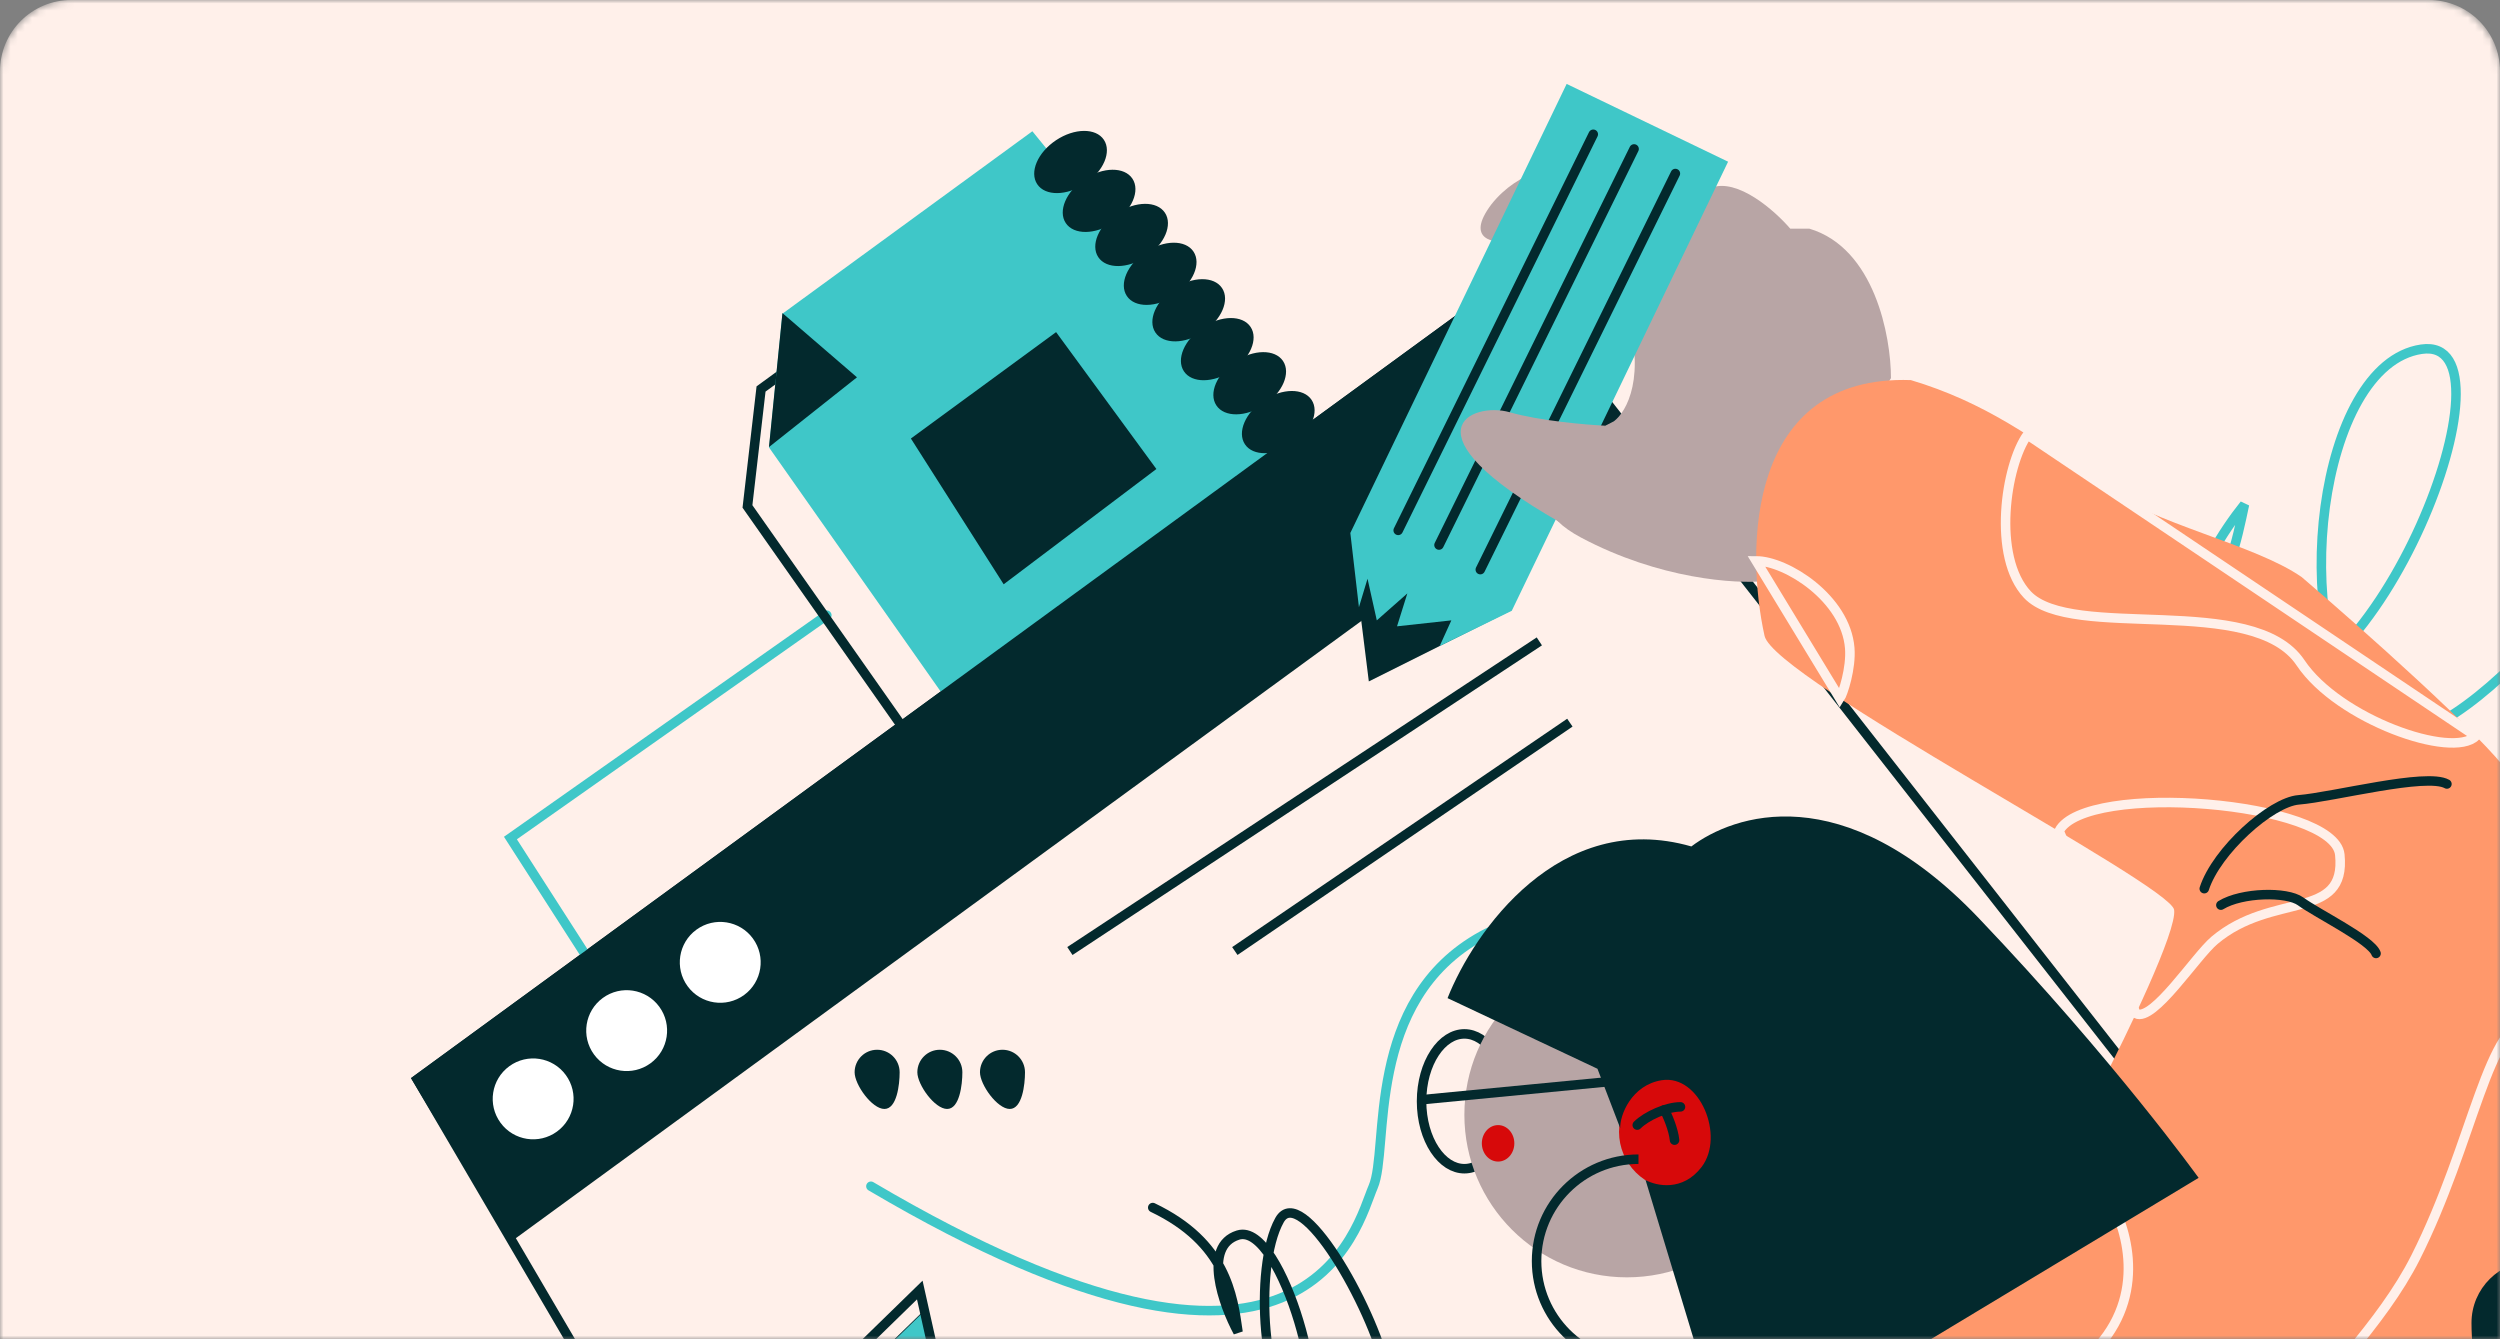 <svg width="351" height="188" viewBox="0 0 351 188" fill="none" xmlns="http://www.w3.org/2000/svg">
<rect x="0" y="0" width="351" height="188" fill="#808080" stroke="none"/>
<mask id="mask0_305_624" style="mask-type:alpha" maskUnits="userSpaceOnUse" x="0" y="0" width="351" height="188">
<path d="M0 10C0 4.477 4.477 0 10 0H341C346.523 0 351 4.477 351 10V188H0V10Z" fill="#FFF0EA"/>
</mask>
<g mask="url(#mask0_305_624)">
<path d="M0 10C0 4.477 4.477 0 10 0H341C346.523 0 351 4.477 351 10V188H0V10Z" fill="#FFF0EA"/>
<path d="M132.029 276.856L58.588 151.549L212.188 39.427L301.325 153.276L132.029 276.856Z" stroke="#03292D" stroke-width="1.336"/>
<path d="M247.206 139.226C239.751 133.56 221.499 124.051 208.13 131.35C191.42 140.473 195.116 161.283 192.791 166.631C190.465 171.98 183.966 202.973 122.277 166.55" stroke="#3FC7C8" stroke-width="1.336" stroke-linecap="round"/>
<path d="M129.888 183.903L114.803 198.599L120.648 202.718L117.085 213.239L126.604 215.633L128.998 202.718L134.23 203.33L129.888 183.903Z" fill="#3FC7C8" stroke="#03292D" stroke-width="0.111"/>
<path d="M129.138 181.119L111.416 198.394L118.283 203.236L114.097 215.603L125.28 218.416L128.092 203.236L134.239 203.955L129.138 181.119Z" stroke="#03292D" stroke-width="1.336"/>
<path d="M116.086 86.376L71.664 117.66L86.249 140.372" stroke="#3FC7C8" stroke-width="1.336" stroke-linecap="round"/>
<path d="M139.08 119.699L183.844 87.023L138.509 31.504L106.851 54.613L104.943 71.105L139.08 119.699Z" stroke="#03292D" stroke-width="1.336"/>
<path d="M196.403 81.658L146.723 117.922L107.975 62.828L109.857 44.038L144.943 18.427L196.403 81.658Z" fill="#3FC7C8"/>
<path d="M109.854 43.956L107.961 62.772L120.319 52.974L109.854 43.956Z" fill="#03292D"/>
<path d="M57.703 151.365L212.282 38.528L228.102 60.2L71.589 174.449L57.703 151.365Z" fill="#03292D"/>
<path d="M173.371 133.525L220.409 101.461L173.371 133.525ZM150.213 133.525L216.123 90.05L150.213 133.525Z" stroke="#03292D" stroke-width="1.336" stroke-linecap="round"/>
<path d="M78.202 158.869C80.735 157.021 81.289 153.468 79.44 150.935C77.591 148.402 74.039 147.848 71.506 149.697C68.974 151.545 68.419 155.098 70.268 157.631C72.117 160.164 75.669 160.718 78.202 158.869Z" fill="white"/>
<path d="M91.331 149.285C93.864 147.437 94.418 143.884 92.569 141.351C90.72 138.819 87.168 138.264 84.635 140.113C82.103 141.961 81.548 145.514 83.397 148.047C85.246 150.58 88.798 151.134 91.331 149.285Z" fill="white"/>
<path d="M104.469 139.7C107.002 137.852 107.557 134.299 105.708 131.766C103.859 129.234 100.307 128.679 97.774 130.528C95.241 132.376 94.687 135.929 96.536 138.462C98.385 140.995 101.937 141.549 104.469 139.7Z" fill="white"/>
<path d="M194.689 192.469C192.529 183.167 182.624 165.965 179.642 171.311C175.912 177.992 177.351 197.12 182.389 198.234C187.427 199.347 180.099 171.441 173.819 173.406C168.794 174.978 171.725 183.146 173.819 187.032C173.077 181.792 172.124 174.455 161.846 169.542" stroke="#03292D" stroke-width="1.336" stroke-linecap="round"/>
<path d="M375.614 60.246C369.356 78.345 340.647 111.816 332 101.415C321.192 88.414 325.364 51.197 339.965 49.03C354.565 46.864 333.328 101.16 315.124 97.336C300.562 94.277 309.057 78.388 315.124 70.825C312.975 81.022 310.214 95.297 280.424 104.856" stroke="#3FC7C8" stroke-width="1.336" stroke-linecap="round"/>
<path d="M127.889 61.567L148.275 46.63L162.356 65.849L140.915 82.034L127.889 61.567Z" fill="#03292D"/>
<path d="M152.343 25.802C154.927 24.081 156.109 21.316 154.984 19.627C153.859 17.939 150.852 17.966 148.268 19.688C145.684 21.41 144.502 24.174 145.627 25.863C146.752 27.552 149.759 27.524 152.343 25.802Z" fill="#03292D"/>
<path d="M156.349 31.257C158.933 29.535 160.115 26.77 158.99 25.081C157.865 23.393 154.858 23.42 152.274 25.142C149.69 26.864 148.507 29.629 149.633 31.317C150.758 33.006 153.765 32.979 156.349 31.257Z" fill="#03292D"/>
<path d="M160.915 36.044C163.499 34.322 164.681 31.558 163.556 29.869C162.431 28.181 159.424 28.208 156.84 29.93C154.256 31.652 153.074 34.416 154.199 36.105C155.324 37.794 158.331 37.766 160.915 36.044Z" fill="#03292D"/>
<path d="M164.925 41.5C167.509 39.778 168.691 37.013 167.566 35.325C166.441 33.636 163.434 33.663 160.85 35.385C158.266 37.107 157.084 39.872 158.209 41.56C159.334 43.249 162.341 43.222 164.925 41.5Z" fill="#03292D"/>
<path d="M168.933 46.621C171.517 44.899 172.699 42.135 171.574 40.446C170.449 38.757 167.442 38.785 164.858 40.506C162.274 42.228 161.091 44.993 162.217 46.682C163.342 48.37 166.349 48.343 168.933 46.621Z" fill="#03292D"/>
<path d="M172.94 52.077C175.524 50.355 176.707 47.59 175.581 45.901C174.457 44.213 171.45 44.24 168.866 45.962C166.282 47.684 165.099 50.449 166.225 52.137C167.349 53.826 170.356 53.799 172.94 52.077Z" fill="#03292D"/>
<path d="M177.497 56.864C180.081 55.142 181.263 52.377 180.138 50.689C179.013 49 176.006 49.027 173.422 50.749C170.838 52.471 169.656 55.236 170.781 56.924C171.906 58.613 174.913 58.586 177.497 56.864Z" fill="#03292D"/>
<path d="M181.505 62.319C184.089 60.597 185.271 57.832 184.146 56.143C183.021 54.455 180.014 54.482 177.43 56.204C174.846 57.926 173.664 60.691 174.789 62.379C175.914 64.068 178.921 64.041 181.505 62.319Z" fill="#03292D"/>
<path d="M254.023 32.101C263.197 34.818 265.491 47.224 265.491 53.087L247.733 81.589C243.743 81.997 233.004 81.344 221.959 75.465C210.915 69.587 220.437 62.142 226.58 59.155C228.379 57.838 231.222 52.809 228.194 43.234C225.166 33.66 216.318 33.01 212.273 33.882C209.749 34.235 205.638 33.693 209.379 28.705C216.949 19.131 233.093 23.157 240.218 26.367C243.959 24.942 249.198 29.596 251.351 32.101H254.023Z" fill="#B8A5A5"/>
<path d="M268.283 53.365C245.304 52.564 245.015 76.968 247.742 89.27C249.087 95.338 304.689 124.118 305.246 127.736C305.691 130.631 298.566 145.346 294.948 152.341C288.285 156.107 268.083 169.698 240.561 193.924C213.04 218.15 210.983 248.143 213.396 260.111C212.709 257.532 209.9 251.862 204.155 249.813C196.974 247.252 192.354 246.25 179.551 255.992C169.308 263.785 168.083 274.64 168.751 279.094L174.93 286.275C186.546 301.825 211.626 333.647 219.018 336.542C228.259 340.16 242.621 337.544 247.742 332.923C251.839 329.227 256.649 308.82 258.542 299.078L264.164 321.122C295.95 330.864 334.972 311.881 338.034 307.818C341.095 303.754 361.636 295.46 367.815 290.895C372.758 287.243 377.074 274.974 378.615 269.296C375.181 256.474 366.98 228.059 361.636 216.97C354.956 203.109 357.016 115.434 352.396 108.754C348.699 103.41 331.371 88.046 323.171 81.032C316.546 76.412 302.34 73.573 294.948 68.228C285.707 61.548 278.526 56.427 268.283 53.365Z" fill="#FF986B"/>
<path d="M284.643 61.047C281.582 65.334 279.655 78.182 284.643 83.481C290.878 90.105 316.373 83.147 322.998 93.056C328.297 100.983 344.318 106.638 347.602 103.354L284.643 61.047ZM289.097 116.658C292.826 109.7 327.751 112.517 328.509 119.998C329.455 129.35 319.059 125.152 310.918 132.022C308.221 134.298 302.345 143.49 299.896 142.321L289.097 116.658ZM246.567 78.749C250.798 78.749 259.146 84.004 259.705 90.996C259.928 93.801 258.758 97.398 258.313 98.066L246.567 78.749ZM355.618 143.1C349.328 143.1 347.372 160.225 339.141 176.556C329.727 195.232 303.848 210.457 310.306 232.668C316.526 254.064 363.69 241.853 370.203 240.572L355.618 143.1ZM370.092 288.557C367.253 286.052 367.275 276.444 358.235 272.97C346.934 268.628 336.856 276.922 322.998 277.312C305.012 277.82 284.643 270.799 277.128 272.97C271.116 274.707 272.025 284.679 273.232 289.448C277.908 298.967 297.669 316.446 298.95 322.569L370.092 288.557ZM209.939 328.915C214.392 324.74 217.651 307.723 229.032 306.76C240.417 305.797 246.512 323.46 251.577 325.408L209.939 328.915ZM181.604 254.433C183.72 257.161 174.445 264.643 177.875 272.97C182.161 283.38 195.444 285.897 196.913 298.132C197.574 303.647 196.913 311.102 195.354 312.271L181.604 254.433ZM263.267 190.751C270.819 193.459 287.671 196.896 294.663 188.969C301.655 181.042 298.282 171.379 295.721 167.538L263.267 190.751ZM232.038 220.31C242.121 214.304 259.081 212.962 263.267 219.196C268.5 226.99 287.822 242.107 289.041 244.803C294.775 257.495 285.645 266.068 258.424 258.664C236.647 252.741 230.153 279.03 220.348 267.348C214.621 260.526 214.136 254.2 216.897 244.803C219.658 235.407 222.668 225.89 232.038 220.31Z" stroke="#FFF0EA" stroke-width="1.336"/>
<path d="M309.479 124.769C311.204 119.443 318.853 112.611 322.727 112.299C327.57 111.91 340.708 108.458 343.547 110.073" stroke="#03292D" stroke-width="1.336" stroke-linecap="round"/>
<path d="M311.811 127.082C314.763 125.28 321.081 125.148 323.01 126.556C325.421 128.316 332.927 131.97 333.597 133.865" stroke="#03292D" stroke-width="1.336" stroke-linecap="round"/>
<path d="M211.612 154.623C211.612 157.308 210.893 159.709 209.765 161.418C208.635 163.134 207.147 164.086 205.6 164.086C204.051 164.086 202.565 163.134 201.434 161.418C200.306 159.709 199.588 157.308 199.588 154.623C199.588 151.937 200.306 149.536 201.434 147.827C202.565 146.111 204.051 145.159 205.6 145.159C207.147 145.159 208.635 146.111 209.765 147.827C210.893 149.536 211.612 151.937 211.612 154.623Z" stroke="#03292D" stroke-width="1.336"/>
<path d="M228.421 179.339C241.026 179.339 251.244 169.12 251.244 156.515C251.244 143.91 241.026 133.692 228.421 133.692C215.816 133.692 205.598 143.91 205.598 156.515C205.598 169.12 215.816 179.339 228.421 179.339Z" fill="#B8A5A5"/>
<path d="M235.384 166.98C239.842 166.98 243.456 163.366 243.456 158.909C243.456 154.451 239.842 150.837 235.384 150.837C230.926 150.837 227.312 154.451 227.312 158.909C227.312 163.366 230.926 166.98 235.384 166.98Z" fill="#D7090A"/>
<path d="M210.331 163.085C211.591 163.085 212.613 161.938 212.613 160.524C212.613 159.11 211.591 157.963 210.331 157.963C209.071 157.963 208.049 159.11 208.049 160.524C208.049 161.938 209.071 163.085 210.331 163.085Z" fill="#D7090A"/>
<path d="M229.871 157.963C231.151 156.683 233.99 155.403 235.939 155.403" stroke="#03292D" stroke-width="1.336" stroke-linecap="round"/>
<path d="M233.66 155.831C234.082 156.481 234.971 158.621 235.107 160.078" stroke="#03292D" stroke-width="1.336" stroke-linecap="round"/>
<path d="M203.236 140.138L224.285 150.056L227.485 158.407C227.39 156.623 229.045 152.335 233.311 151.662C238.643 150.821 242.222 159.507 238.903 163.847C236.248 167.319 232.552 166.51 231.035 165.673L242.929 204.995L308.687 165.369C308.687 165.369 296.779 148.805 277.813 128.904C258.709 108.859 243.261 114.456 237.468 118.841C218.929 113.521 206.921 130.822 203.236 140.138Z" fill="#03292D"/>
<path d="M199.588 154.4L229.036 151.561" stroke="#03292D" stroke-width="1.336"/>
<path d="M244.349 177.056C244.349 184.957 237.944 191.362 230.043 191.362C222.141 191.362 215.736 184.957 215.736 177.056C215.736 169.155 222.141 162.75 230.043 162.75" stroke="#03292D" stroke-width="1.336"/>
<path d="M192.183 95.672L189.789 76.467L212.223 85.652L192.183 95.672Z" fill="#03292D"/>
<path d="M242.625 22.703L219.958 11.783L189.586 74.83L190.794 85.251L192.001 81.255L193.303 87.1L197.59 83.315L196.142 87.935L203.769 87.1L202.128 90.711L212.255 85.75L242.625 22.703Z" fill="#3FC7C8"/>
<path d="M196.307 74.463L223.695 18.852" stroke="#03292D" stroke-width="1.336" stroke-linecap="round"/>
<path d="M202.037 76.523L229.425 20.912" stroke="#03292D" stroke-width="1.336" stroke-linecap="round"/>
<path d="M207.834 79.974L235.222 24.363" stroke="#03292D" stroke-width="1.336" stroke-linecap="round"/>
<path d="M211.941 57.875C216.127 59.078 222.629 59.638 225.357 59.768L218.955 73.295C196.633 60.547 206.709 56.372 211.941 57.875Z" fill="#B8A5A5"/>
<path d="M346.998 185.722C346.998 190.538 348.092 199.936 352.95 199.936C357.807 199.936 364.589 190.538 364.589 185.722C364.589 180.906 360.651 177.001 355.793 177.001C350.936 177.001 346.998 180.906 346.998 185.722Z" fill="#03292D"/>
<path d="M126.31 150.547C126.31 152.293 125.917 155.698 124.171 155.698C122.425 155.698 119.988 152.293 119.988 150.547C119.988 148.801 121.403 147.386 123.149 147.386C124.895 147.386 126.31 148.801 126.31 150.547Z" fill="#03292D"/>
<path d="M135.117 150.547C135.117 152.293 134.723 155.698 132.977 155.698C131.232 155.698 128.795 152.293 128.795 150.547C128.795 148.801 130.21 147.386 131.956 147.386C133.701 147.386 135.117 148.801 135.117 150.547Z" fill="#03292D"/>
<path d="M143.91 150.547C143.91 152.293 143.516 155.698 141.77 155.698C140.025 155.698 137.588 152.293 137.588 150.547C137.588 148.801 139.003 147.386 140.749 147.386C142.494 147.386 143.91 148.801 143.91 150.547Z" fill="#03292D"/>
</g>
</svg>
